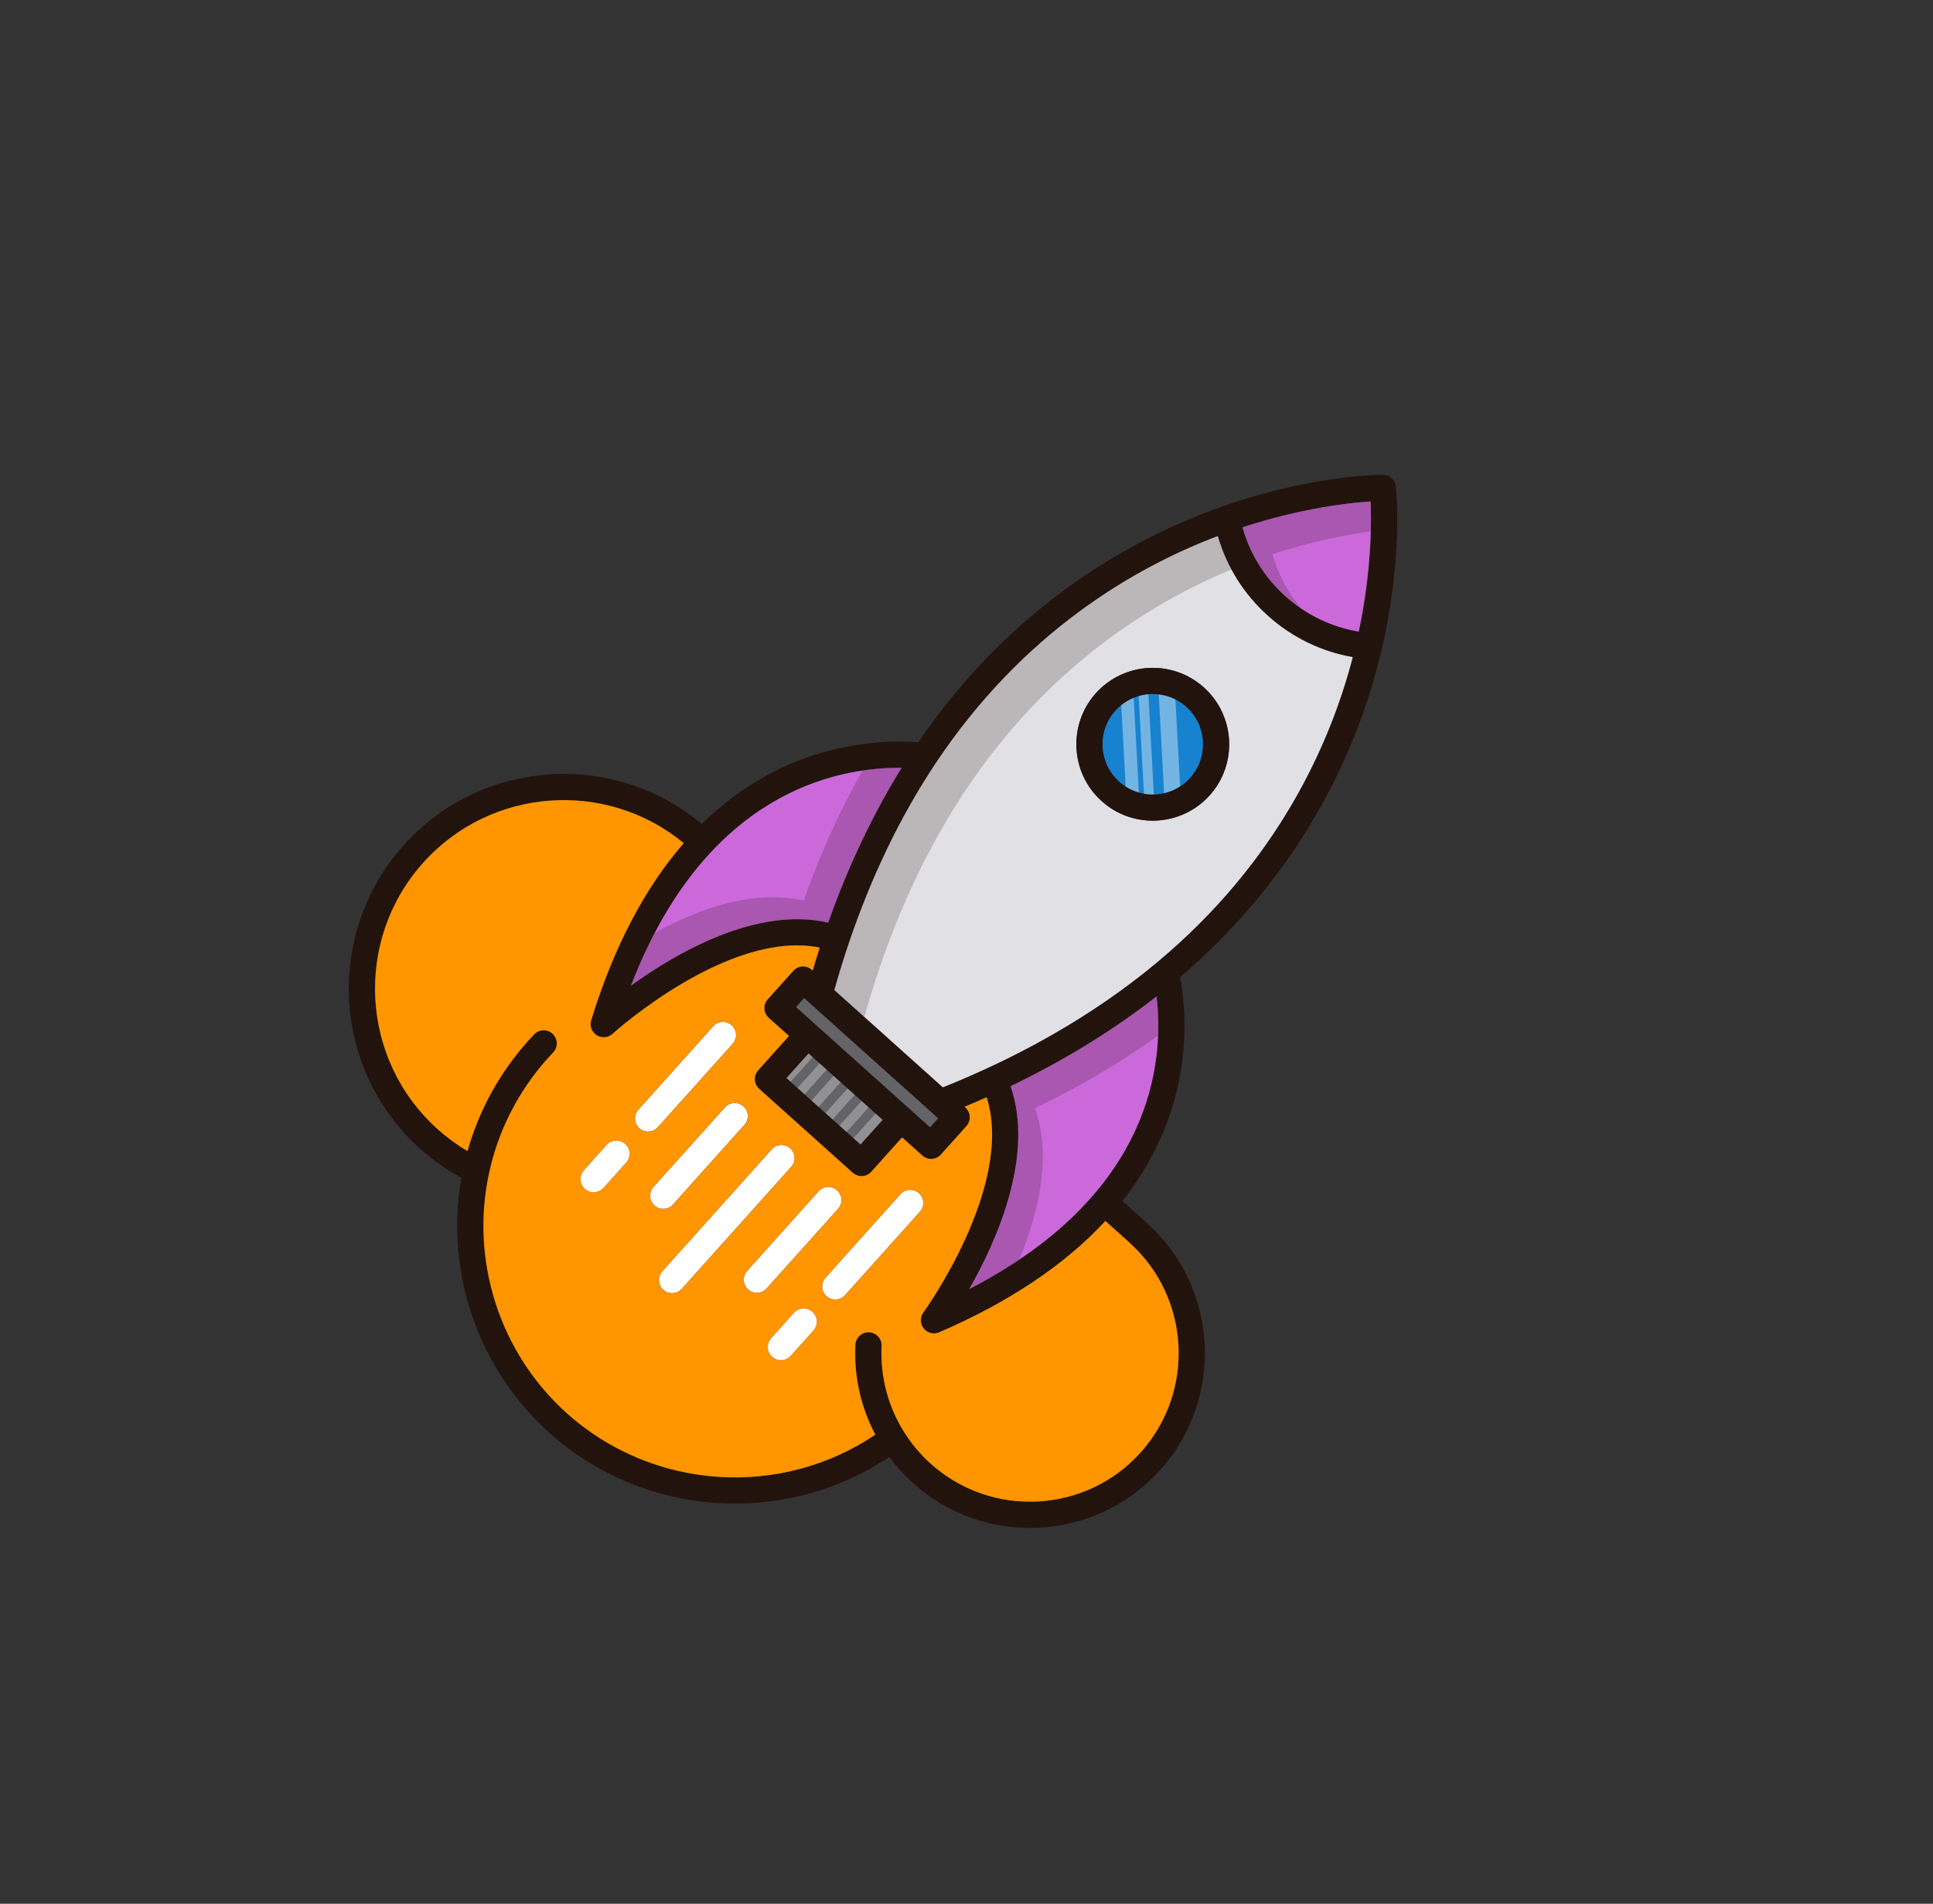 <svg width="67" height="66" viewBox="0 0 67 66" fill="none" xmlns="http://www.w3.org/2000/svg">
<rect x="0" y="0" width="67" height="66" fill="#333333" stroke="none"/>
<g clip-path="url(#clip0_782_1095)">
<path d="M27.426 40.452L23.633 44.681C23.465 44.868 23.178 44.883 22.991 44.716C22.804 44.548 22.788 44.261 22.956 44.074L26.749 39.845C26.917 39.658 27.204 39.643 27.391 39.81C27.578 39.978 27.594 40.265 27.426 40.452ZM29.049 41.908L26.572 44.669C26.404 44.856 26.117 44.871 25.93 44.704C25.743 44.536 25.727 44.248 25.895 44.062L28.372 41.3C28.54 41.113 28.827 41.098 29.014 41.266C29.201 41.433 29.217 41.72 29.049 41.908ZM31.887 42.008L29.291 44.902C29.123 45.089 28.836 45.104 28.649 44.937C28.462 44.769 28.447 44.481 28.614 44.294L31.21 41.401C31.378 41.213 31.665 41.198 31.852 41.366C32.039 41.533 32.055 41.821 31.887 42.008ZM25.397 36.186L22.801 39.08C22.633 39.267 22.346 39.282 22.159 39.115C21.972 38.947 21.956 38.66 22.124 38.473L24.72 35.579C24.888 35.392 25.175 35.377 25.362 35.544C25.549 35.712 25.565 35.999 25.397 36.186ZM25.803 38.997L23.327 41.758C23.159 41.945 22.872 41.96 22.685 41.793C22.498 41.625 22.482 41.338 22.65 41.151L25.127 38.39C25.295 38.202 25.582 38.187 25.769 38.355C25.956 38.522 25.972 38.809 25.803 38.997Z" fill="white"/>
<path d="M39.762 42.409C39.758 42.406 39.756 42.401 39.753 42.398L38.905 41.637C39.503 40.878 39.981 40.067 40.336 39.205C41.244 37.002 41.111 35.007 40.905 33.876C45.376 30.051 47.175 25.591 47.894 22.502C48.644 19.273 48.393 16.958 48.382 16.861C48.381 16.858 48.381 16.856 48.38 16.852C48.38 16.849 48.379 16.845 48.378 16.842C48.376 16.828 48.373 16.816 48.37 16.802C48.367 16.793 48.366 16.784 48.364 16.776C48.361 16.768 48.358 16.762 48.356 16.755C48.351 16.743 48.347 16.732 48.342 16.721C48.337 16.713 48.334 16.704 48.33 16.696C48.326 16.689 48.321 16.682 48.316 16.674C48.311 16.666 48.305 16.657 48.298 16.648C48.293 16.641 48.288 16.633 48.282 16.627C48.277 16.619 48.27 16.612 48.264 16.605C48.257 16.598 48.251 16.591 48.243 16.584L48.224 16.567C48.216 16.559 48.208 16.553 48.2 16.547C48.192 16.542 48.185 16.537 48.178 16.533C48.17 16.527 48.163 16.523 48.155 16.518C48.145 16.513 48.135 16.508 48.124 16.503C48.117 16.499 48.11 16.496 48.102 16.492C48.094 16.489 48.086 16.487 48.078 16.485C48.066 16.48 48.053 16.476 48.041 16.474C48.034 16.471 48.027 16.469 48.021 16.468C48.012 16.466 48.003 16.465 47.994 16.465C47.98 16.462 47.967 16.461 47.952 16.46C47.949 16.46 47.946 16.459 47.943 16.459C47.939 16.459 47.937 16.458 47.933 16.458C47.835 16.458 45.506 16.459 42.378 17.554C39.385 18.604 35.146 20.874 31.828 25.733C30.68 25.651 28.683 25.735 26.591 26.876C25.771 27.323 25.015 27.888 24.323 28.567C21.262 26 16.679 26.306 13.992 29.302C11.248 32.361 11.504 37.081 14.563 39.825C15.002 40.219 15.482 40.557 15.993 40.834C15.418 44.095 16.569 47.455 19.044 49.675C22.322 52.615 27.202 52.936 30.823 50.508C31.067 50.839 31.346 51.146 31.655 51.424C34.144 53.656 37.984 53.448 40.216 50.959C42.445 48.475 42.24 44.642 39.762 42.409ZM39.495 38.859C39.127 39.752 38.612 40.588 37.952 41.366C37.947 41.372 37.941 41.375 37.937 41.38C37.93 41.388 37.926 41.397 37.918 41.405C36.849 42.654 35.404 43.753 33.595 44.69C34.554 43.008 35.862 40.068 35.028 37.657C36.89 36.761 38.586 35.717 40.087 34.545C40.213 35.602 40.195 37.161 39.495 38.859ZM43.112 18.267C43.212 18.235 43.309 18.204 43.407 18.174C43.425 18.168 43.443 18.163 43.46 18.157C43.574 18.122 43.686 18.089 43.796 18.058L43.855 18.041C43.947 18.015 44.039 17.99 44.129 17.965C44.153 17.959 44.177 17.953 44.201 17.947C44.415 17.891 44.621 17.84 44.821 17.795C44.844 17.789 44.867 17.783 44.89 17.778C44.976 17.759 45.062 17.74 45.146 17.722L45.182 17.715C45.279 17.695 45.373 17.676 45.465 17.658C45.482 17.654 45.498 17.652 45.514 17.648C45.592 17.634 45.668 17.62 45.742 17.607C45.76 17.603 45.778 17.6 45.795 17.597C45.883 17.582 45.968 17.567 46.052 17.554L46.053 17.553C46.135 17.541 46.214 17.528 46.291 17.517C46.307 17.514 46.324 17.512 46.341 17.51C46.411 17.5 46.48 17.49 46.548 17.481C46.553 17.48 46.558 17.48 46.562 17.479C46.637 17.469 46.708 17.46 46.777 17.453L46.808 17.449C46.867 17.442 46.923 17.436 46.978 17.43C46.987 17.429 46.998 17.428 47.008 17.427C47.131 17.414 47.243 17.405 47.344 17.396L47.371 17.395C47.419 17.391 47.465 17.388 47.507 17.385C47.533 17.989 47.539 19.2 47.303 20.759C47.302 20.762 47.301 20.766 47.3 20.769C47.284 20.883 47.265 20.999 47.245 21.116C47.244 21.122 47.243 21.129 47.242 21.135C47.222 21.253 47.201 21.372 47.178 21.493L47.167 21.546C47.148 21.643 47.129 21.742 47.108 21.842C47.103 21.86 47.1 21.878 47.096 21.896C46.15 21.739 45.28 21.321 44.557 20.673C43.835 20.025 43.325 19.205 43.067 18.282C43.082 18.277 43.097 18.271 43.112 18.267ZM42.209 18.585C42.518 19.651 43.113 20.599 43.95 21.35C44.368 21.725 44.83 22.036 45.322 22.276C45.818 22.516 46.345 22.687 46.888 22.782C46.116 25.755 44.314 29.848 40.116 33.354C38.432 34.76 36.46 35.993 34.256 37.015C33.736 37.256 33.211 37.483 32.68 37.696L28.921 34.323C29.078 33.764 29.248 33.212 29.427 32.684C30.205 30.382 31.216 28.288 32.432 26.461C35.463 21.909 39.336 19.675 42.209 18.585ZM27.592 34.913L27.87 34.603L28.102 34.81C28.102 34.811 28.102 34.812 28.102 34.812C28.104 34.813 28.105 34.813 28.106 34.814L32.281 38.559C32.282 38.56 32.282 38.561 32.283 38.562C32.283 38.562 32.284 38.562 32.285 38.563L32.516 38.77L32.238 39.08L27.592 34.913ZM30.591 38.824L29.826 39.676L27.261 37.375L28.025 36.523L30.591 38.824ZM24.666 29.518C24.673 29.51 24.682 29.505 24.689 29.496C24.694 29.491 24.697 29.485 24.701 29.48C25.403 28.74 26.178 28.137 27.027 27.675C28.638 26.796 30.186 26.609 31.251 26.619C30.248 28.238 29.395 30.037 28.706 31.985C26.218 31.417 23.437 33.036 21.869 34.171C22.604 32.271 23.539 30.717 24.666 29.518ZM32.263 50.747C31.897 50.419 31.582 50.043 31.326 49.629C30.773 48.742 30.508 47.717 30.557 46.664C30.56 46.605 30.551 46.545 30.531 46.489C30.511 46.433 30.48 46.381 30.439 46.337C30.399 46.293 30.351 46.257 30.297 46.232C30.243 46.206 30.184 46.192 30.125 46.189C30.004 46.184 29.887 46.226 29.797 46.307C29.708 46.388 29.655 46.501 29.649 46.622C29.597 47.715 29.836 48.783 30.34 49.737C27.059 51.953 22.626 51.666 19.651 48.998C17.331 46.917 16.295 43.73 16.95 40.681C17.264 39.204 17.968 37.825 18.982 36.694C19.046 36.623 19.11 36.554 19.176 36.486C19.259 36.398 19.303 36.281 19.3 36.16C19.296 36.04 19.245 35.925 19.157 35.843L19.149 35.835C18.965 35.67 18.684 35.681 18.515 35.861C18.444 35.935 18.374 36.011 18.305 36.087C17.319 37.186 16.6 38.498 16.204 39.908C15.838 39.691 15.492 39.436 15.17 39.148C12.485 36.739 12.259 32.595 14.668 29.909C17.017 27.291 21.012 27.013 23.7 29.23C22.344 30.789 21.27 32.842 20.491 35.371C20.462 35.467 20.465 35.569 20.499 35.663C20.534 35.756 20.599 35.836 20.683 35.889C20.767 35.943 20.866 35.967 20.966 35.958C21.065 35.949 21.159 35.908 21.232 35.841C21.274 35.802 25.25 32.212 28.414 32.851C28.329 33.113 28.248 33.38 28.169 33.649L28.139 33.622C27.952 33.455 27.665 33.47 27.497 33.657L26.612 34.644C26.444 34.831 26.46 35.118 26.646 35.286L27.348 35.916L26.28 37.106C26.112 37.294 26.128 37.581 26.315 37.748L29.558 40.657C29.744 40.824 30.031 40.809 30.2 40.622L31.268 39.431L31.97 40.061C32.156 40.228 32.444 40.213 32.612 40.026L33.497 39.039C33.664 38.852 33.649 38.565 33.462 38.397L33.432 38.37C33.69 38.262 33.948 38.152 34.199 38.04C35.173 41.112 32.038 45.458 32.004 45.503C31.938 45.594 31.907 45.707 31.919 45.819C31.93 45.931 31.983 46.035 32.068 46.11C32.198 46.227 32.387 46.26 32.551 46.189C34.984 45.139 36.91 43.847 38.314 42.329L39.137 43.067C39.139 43.069 39.142 43.073 39.144 43.075C41.26 44.972 41.436 48.237 39.539 50.352C37.642 52.467 34.378 52.644 32.263 50.747Z" fill="#23130D"/>
<path d="M32.516 38.77L32.238 39.08L27.592 34.913L27.87 34.602L28.102 34.81C28.102 34.811 28.102 34.812 28.102 34.812C28.104 34.813 28.105 34.813 28.106 34.814L32.281 38.559C32.282 38.559 32.282 38.561 32.283 38.562C32.283 38.562 32.284 38.562 32.285 38.563L32.516 38.77ZM28.025 36.523L30.591 38.824L29.826 39.676L27.261 37.375L28.025 36.523Z" fill="#636368"/>
<path d="M47.096 21.896C46.15 21.739 45.28 21.321 44.557 20.673C43.835 20.025 43.325 19.205 43.067 18.282C43.082 18.277 43.097 18.271 43.112 18.267C43.212 18.235 43.309 18.204 43.407 18.174C43.425 18.168 43.443 18.162 43.46 18.157C43.574 18.122 43.686 18.089 43.796 18.057L43.855 18.041C43.947 18.015 44.039 17.989 44.129 17.965C44.153 17.959 44.177 17.952 44.201 17.947C44.415 17.891 44.621 17.84 44.821 17.794C44.844 17.789 44.867 17.783 44.89 17.778C44.976 17.759 45.062 17.739 45.146 17.722L45.182 17.714C45.279 17.694 45.373 17.676 45.465 17.658C45.482 17.654 45.498 17.651 45.514 17.648C45.592 17.634 45.668 17.62 45.742 17.607C45.76 17.603 45.778 17.6 45.795 17.597C45.883 17.582 45.968 17.567 46.052 17.554L46.053 17.553C46.135 17.54 46.214 17.528 46.291 17.517C46.307 17.514 46.324 17.512 46.341 17.51C46.411 17.5 46.48 17.49 46.548 17.481C46.553 17.48 46.558 17.48 46.562 17.479C46.637 17.469 46.708 17.46 46.777 17.453L46.808 17.449C46.867 17.442 46.923 17.436 46.978 17.43C46.987 17.429 46.998 17.428 47.008 17.427C47.131 17.414 47.243 17.405 47.344 17.396L47.371 17.395C47.419 17.391 47.465 17.388 47.507 17.385C47.533 17.988 47.539 19.2 47.303 20.758C47.302 20.762 47.301 20.765 47.3 20.769C47.284 20.883 47.265 20.999 47.245 21.116C47.244 21.122 47.243 21.129 47.242 21.135C47.222 21.253 47.201 21.372 47.178 21.493L47.167 21.546C47.148 21.643 47.129 21.742 47.108 21.842C47.103 21.86 47.1 21.878 47.096 21.896Z" fill="#CB69DA"/>
<path d="M39.144 43.075C39.142 43.073 39.139 43.069 39.137 43.067L38.314 42.329C36.91 43.847 34.984 45.139 32.551 46.189C32.459 46.229 32.357 46.237 32.26 46.212C32.164 46.188 32.078 46.133 32.016 46.054C31.953 45.977 31.919 45.88 31.917 45.781C31.915 45.681 31.945 45.584 32.004 45.503C32.038 45.458 35.173 41.112 34.199 38.04C33.944 38.153 33.689 38.263 33.432 38.37L33.462 38.397C33.649 38.565 33.664 38.852 33.497 39.039L32.612 40.026C32.444 40.213 32.156 40.228 31.97 40.061L31.268 39.431L30.2 40.622C30.031 40.809 29.744 40.824 29.558 40.657L26.315 37.748C26.128 37.581 26.112 37.294 26.28 37.106L27.348 35.916L26.646 35.286C26.46 35.118 26.444 34.831 26.612 34.644L27.497 33.657C27.665 33.47 27.952 33.455 28.139 33.622L28.169 33.649C28.248 33.38 28.329 33.113 28.414 32.851C25.25 32.212 21.274 35.802 21.232 35.841C21.149 35.917 21.041 35.959 20.928 35.96C20.815 35.96 20.706 35.919 20.622 35.843C20.492 35.726 20.438 35.542 20.491 35.371C21.27 32.842 22.344 30.789 23.7 29.23C21.012 27.013 17.017 27.291 14.668 29.909C12.259 32.595 12.485 36.739 15.17 39.148C15.492 39.436 15.838 39.691 16.204 39.908C16.6 38.498 17.319 37.186 18.305 36.087C18.374 36.011 18.444 35.935 18.515 35.861C18.596 35.775 18.708 35.724 18.826 35.719C18.945 35.714 19.061 35.755 19.149 35.835L19.157 35.843C19.34 36.015 19.348 36.303 19.176 36.485C19.11 36.554 19.046 36.623 18.982 36.694C17.968 37.825 17.264 39.203 16.949 40.68C16.295 43.73 17.331 46.917 19.651 48.998C22.626 51.666 27.059 51.953 30.34 49.737C29.836 48.783 29.597 47.715 29.649 46.621C29.655 46.501 29.708 46.388 29.797 46.307C29.887 46.226 30.004 46.184 30.125 46.189C30.184 46.192 30.243 46.206 30.297 46.232C30.351 46.257 30.399 46.293 30.439 46.337C30.48 46.381 30.511 46.433 30.531 46.489C30.551 46.545 30.56 46.605 30.557 46.664C30.508 47.717 30.773 48.741 31.326 49.629C31.583 50.044 31.898 50.421 32.263 50.747C34.378 52.644 37.642 52.467 39.539 50.352C41.436 48.237 41.26 44.972 39.144 43.075ZM20.917 41.18C20.749 41.368 20.462 41.383 20.275 41.215C20.088 41.048 20.072 40.761 20.24 40.573L21.027 39.695C21.195 39.508 21.483 39.493 21.669 39.66C21.856 39.828 21.872 40.116 21.704 40.303L20.917 41.18ZM22.801 39.08C22.633 39.267 22.346 39.282 22.159 39.115C21.972 38.947 21.956 38.66 22.124 38.473L24.72 35.579C24.888 35.392 25.175 35.377 25.362 35.544C25.549 35.712 25.565 35.999 25.397 36.186L22.801 39.08ZM23.327 41.758C23.159 41.945 22.872 41.96 22.685 41.793C22.498 41.625 22.482 41.337 22.65 41.151L25.127 38.39C25.295 38.202 25.582 38.187 25.769 38.355C25.956 38.522 25.972 38.809 25.803 38.997L23.327 41.758ZM23.633 44.681C23.465 44.868 23.178 44.883 22.991 44.716C22.804 44.548 22.788 44.261 22.956 44.074L26.749 39.845C26.917 39.658 27.204 39.643 27.391 39.81C27.578 39.978 27.594 40.265 27.426 40.452L23.633 44.681ZM26.572 44.669C26.404 44.855 26.117 44.871 25.93 44.704C25.743 44.536 25.727 44.248 25.895 44.062L28.372 41.3C28.54 41.113 28.827 41.098 29.014 41.266C29.201 41.433 29.217 41.72 29.049 41.908L26.572 44.669ZM27.407 47.002C27.239 47.19 26.952 47.205 26.765 47.037C26.578 46.869 26.562 46.582 26.73 46.395L27.517 45.517C27.685 45.33 27.973 45.315 28.16 45.482C28.346 45.65 28.362 45.937 28.194 46.124L27.407 47.002ZM29.291 44.902C29.123 45.089 28.836 45.104 28.649 44.937C28.462 44.769 28.447 44.481 28.614 44.294L31.21 41.401C31.378 41.213 31.665 41.198 31.852 41.366C32.039 41.533 32.055 41.82 31.887 42.008L29.291 44.902Z" fill="#FF9500"/>
<path d="M33.595 44.69C34.554 43.008 35.862 40.068 35.028 37.656C36.89 36.761 38.586 35.717 40.087 34.545C40.213 35.602 40.195 37.161 39.495 38.859C39.127 39.752 38.612 40.588 37.952 41.366C37.947 41.372 37.941 41.375 37.937 41.38C37.93 41.388 37.926 41.397 37.918 41.405C36.849 42.654 35.404 43.753 33.595 44.69ZM28.706 31.985C26.218 31.417 23.437 33.036 21.869 34.171C22.604 32.271 23.539 30.716 24.666 29.517C24.673 29.51 24.682 29.504 24.689 29.496C24.694 29.491 24.697 29.485 24.701 29.48C25.403 28.739 26.178 28.137 27.027 27.674C28.638 26.796 30.186 26.609 31.251 26.619C30.248 28.238 29.395 30.037 28.706 31.985Z" fill="#CB69DA"/>
<path opacity="0.2" d="M28.706 31.985C26.218 31.417 23.437 33.036 21.869 34.171C22.121 33.52 22.396 32.911 22.695 32.342C24.21 31.506 26.106 30.824 27.856 31.223C28.426 29.613 29.108 28.103 29.895 26.715C30.398 26.638 30.858 26.616 31.251 26.619C30.248 28.238 29.395 30.037 28.706 31.985ZM35.028 37.656C35.862 40.068 34.554 43.008 33.595 44.69C34.214 44.368 34.791 44.029 35.324 43.671C35.991 42.074 36.464 40.115 35.877 38.418C37.417 37.677 38.844 36.836 40.139 35.904C40.157 35.45 40.14 34.996 40.087 34.545C38.586 35.717 36.89 36.76 35.028 37.656Z" fill="#23130D"/>
<path d="M46.888 22.782C46.345 22.687 45.818 22.516 45.322 22.276C44.824 22.032 44.362 21.721 43.95 21.35C43.113 20.599 42.518 19.651 42.209 18.585C39.336 19.675 35.463 21.909 32.432 26.461C31.216 28.288 30.205 30.382 29.427 32.684C29.248 33.212 29.078 33.764 28.921 34.323L32.68 37.696C33.211 37.483 33.736 37.256 34.256 37.015C36.46 35.993 38.432 34.76 40.116 33.354C44.314 29.848 46.116 25.755 46.888 22.782ZM38.187 27.775C37.099 26.799 37.009 25.12 37.984 24.033C38.959 22.946 40.638 22.854 41.725 23.83C42.813 24.806 42.904 26.484 41.929 27.572C40.953 28.659 39.275 28.751 38.187 27.775Z" fill="#E1E1E5"/>
<path opacity="0.2" d="M44.106 19.214C44.3 19.909 44.642 20.554 45.109 21.104C44.917 20.975 44.733 20.83 44.557 20.673C43.835 20.025 43.325 19.205 43.067 18.282C43.082 18.277 43.097 18.271 43.112 18.267C43.212 18.235 43.309 18.204 43.407 18.174C43.425 18.168 43.443 18.162 43.46 18.157C43.574 18.122 43.686 18.089 43.796 18.058L43.855 18.041C43.947 18.015 44.039 17.99 44.129 17.965C44.153 17.959 44.177 17.953 44.201 17.947C44.415 17.891 44.621 17.84 44.821 17.795C44.844 17.789 44.867 17.783 44.89 17.778C44.976 17.759 45.062 17.74 45.146 17.722L45.182 17.714C45.279 17.694 45.373 17.676 45.465 17.658C45.482 17.654 45.498 17.652 45.514 17.648C45.592 17.634 45.668 17.62 45.742 17.607C45.76 17.603 45.778 17.6 45.795 17.597C45.883 17.582 45.968 17.567 46.052 17.554L46.053 17.553C46.135 17.54 46.214 17.528 46.291 17.517C46.307 17.514 46.324 17.512 46.341 17.51C46.411 17.5 46.48 17.49 46.548 17.481C46.553 17.48 46.558 17.48 46.562 17.479C46.637 17.469 46.708 17.46 46.777 17.453L46.808 17.449C46.867 17.442 46.923 17.436 46.978 17.43C46.987 17.429 46.998 17.428 47.008 17.427C47.131 17.414 47.243 17.405 47.344 17.396L47.371 17.395C47.419 17.391 47.465 17.388 47.507 17.385C47.518 17.633 47.526 17.985 47.514 18.423C47.47 18.429 47.425 18.435 47.38 18.442C47.363 18.444 47.346 18.446 47.33 18.449C47.253 18.46 47.174 18.472 47.092 18.485L47.091 18.486C47.007 18.499 46.922 18.514 46.834 18.529C46.817 18.532 46.799 18.535 46.781 18.539C46.707 18.552 46.631 18.566 46.553 18.58C46.537 18.584 46.521 18.586 46.504 18.59C46.412 18.608 46.318 18.626 46.221 18.646L46.185 18.654C46.101 18.672 46.015 18.691 45.929 18.71C45.906 18.715 45.883 18.721 45.86 18.727C45.66 18.772 45.454 18.823 45.24 18.879C45.216 18.884 45.192 18.891 45.168 18.897C45.078 18.922 44.986 18.947 44.894 18.973L44.835 18.99C44.725 19.021 44.613 19.054 44.499 19.089C44.482 19.094 44.464 19.1 44.446 19.106C44.348 19.136 44.251 19.167 44.151 19.199C44.136 19.203 44.121 19.209 44.106 19.214ZM30.466 33.615C31.244 31.314 32.255 29.219 33.471 27.393C36.307 23.134 39.88 20.904 42.681 19.743C42.484 19.377 42.326 18.989 42.209 18.585C39.336 19.674 35.463 21.909 32.432 26.461C31.216 28.287 30.205 30.382 29.427 32.683C29.248 33.212 29.078 33.764 28.921 34.323L29.96 35.255C30.117 34.696 30.287 34.144 30.466 33.615Z" fill="#23130D"/>
<path d="M41.725 23.83C40.638 22.854 38.959 22.945 37.984 24.033C37.009 25.12 37.099 26.799 38.187 27.775C39.275 28.751 40.953 28.659 41.929 27.572C42.904 26.484 42.813 24.806 41.725 23.83ZM38.794 27.098C38.08 26.458 38.02 25.355 38.661 24.64C39.301 23.926 40.404 23.866 41.118 24.507C41.832 25.148 41.892 26.251 41.252 26.965C40.611 27.679 39.508 27.739 38.794 27.098Z" fill="#23130D"/>
<path d="M41.252 26.965C41.147 27.081 41.03 27.18 40.905 27.262C40.732 27.373 40.544 27.453 40.348 27.497C40.232 27.524 40.114 27.539 39.994 27.542C39.879 27.545 39.764 27.535 39.65 27.515C39.591 27.505 39.532 27.491 39.474 27.474C39.315 27.428 39.161 27.36 39.017 27.267C38.939 27.218 38.865 27.162 38.794 27.098C38.08 26.457 38.02 25.354 38.661 24.64C38.724 24.57 38.792 24.505 38.864 24.448C38.996 24.341 39.143 24.256 39.296 24.192C39.352 24.169 39.409 24.15 39.466 24.133C39.577 24.101 39.691 24.079 39.805 24.069C39.924 24.06 40.044 24.061 40.163 24.076C40.362 24.099 40.558 24.157 40.741 24.249C40.875 24.317 41.002 24.402 41.118 24.507C41.832 25.147 41.892 26.25 41.252 26.965Z" fill="#1782CF"/>
<path d="M21.704 40.303L20.917 41.181C20.749 41.368 20.462 41.383 20.275 41.215C20.088 41.048 20.072 40.761 20.24 40.573L21.027 39.695C21.195 39.509 21.483 39.493 21.669 39.66C21.856 39.828 21.872 40.116 21.704 40.303ZM28.194 46.124L27.407 47.002C27.239 47.19 26.952 47.205 26.765 47.037C26.578 46.869 26.562 46.583 26.73 46.395L27.517 45.517C27.685 45.33 27.973 45.315 28.16 45.482C28.346 45.65 28.362 45.937 28.194 46.124Z" fill="white"/>
<path opacity="0.3" d="M28.025 36.523L28.168 36.651L27.404 37.503L27.261 37.375L28.025 36.523ZM28.408 36.866L28.653 37.086L27.888 37.938L27.643 37.718L28.408 36.866ZM28.892 37.3L29.137 37.52L28.373 38.373L28.128 38.153L28.892 37.3ZM29.378 37.736L29.623 37.956L28.858 38.808L28.613 38.588L29.378 37.736ZM29.862 38.171L30.107 38.39L29.343 39.243L29.098 39.023L29.862 38.171ZM30.347 38.605L30.591 38.824L29.826 39.676L29.583 39.458L30.347 38.605Z" fill="white"/>
<path opacity="0.4" d="M39.474 27.475C39.315 27.429 39.161 27.36 39.017 27.268L38.864 24.448C38.996 24.341 39.143 24.256 39.296 24.193L39.474 27.475ZM39.994 27.542C39.879 27.545 39.764 27.536 39.65 27.515L39.466 24.133C39.577 24.101 39.691 24.079 39.805 24.07L39.994 27.542ZM40.905 27.262C40.732 27.373 40.544 27.453 40.348 27.497L40.163 24.076C40.362 24.099 40.558 24.157 40.741 24.249L40.905 27.262Z" fill="white"/>
</g>
<defs>
<clipPath id="clip0_782_1095">
<rect width="46.557" height="46.557" fill="white" transform="translate(31.715 0.128) rotate(41.892)"/>
</clipPath>
</defs>
</svg>
